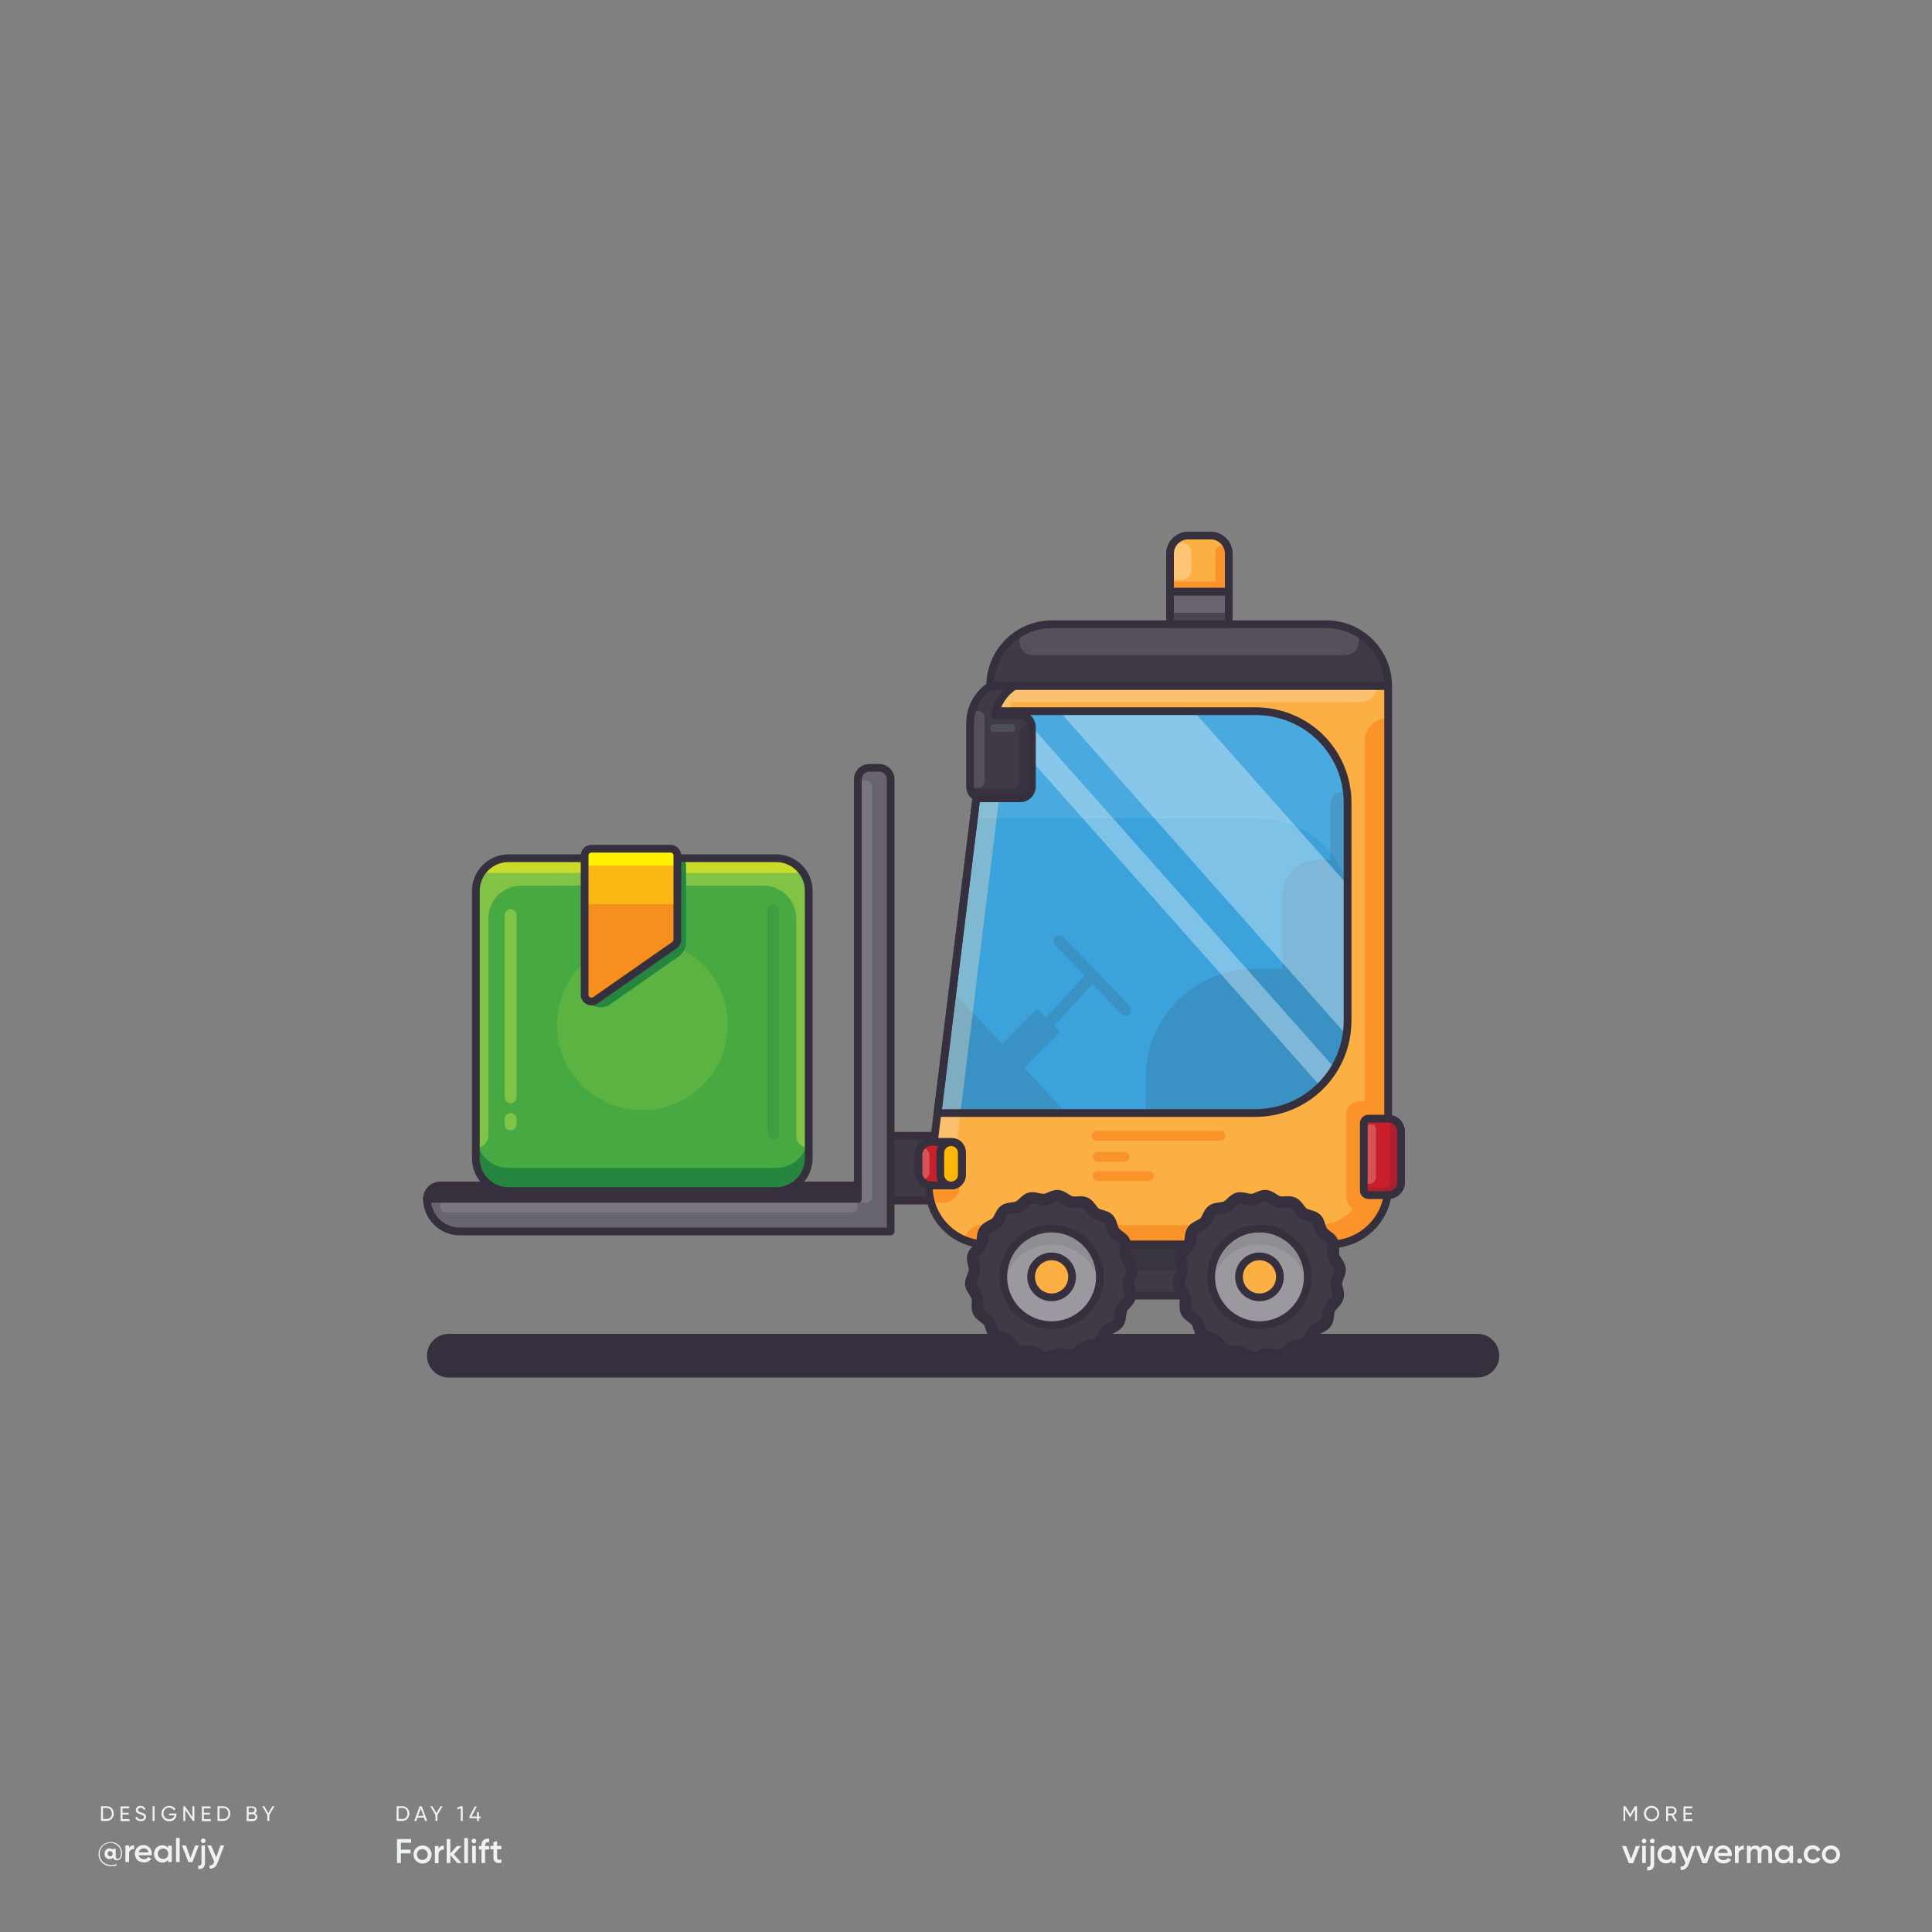 <?xml version="1.0" encoding="utf-8"?>
<!-- Generator: Adobe Illustrator 23.1.1, SVG Export Plug-In . SVG Version: 6.00 Build 0)  -->
<svg version="1.1" id="Layer_1" xmlns="http://www.w3.org/2000/svg" xmlns:xlink="http://www.w3.org/1999/xlink" x="0px" y="0px"
	 viewBox="0 0 1000 1000" style="enable-background:new 0 0 1000 1000;" xml:space="preserve">
<rect x="0" y="0" width="1000" height="1000" fill="#808080" stroke="none"/>
<style type="text/css">
	.st0{fill:#4F4F59;}
	.st1{fill:#EEF2F4;}
	.st2{fill:#36303E;}
	.st3{fill:#403A46;}
	.st4{opacity:0.75;fill:#37333D;}
	.st5{fill:none;stroke:#36303E;stroke-width:4;stroke-linecap:round;stroke-linejoin:round;stroke-miterlimit:10;}
	.st6{opacity:0.13;fill:#EDEDED;}
	.st7{fill:none;stroke:#372F3C;stroke-width:4;stroke-linecap:round;stroke-linejoin:round;stroke-miterlimit:10;}
	.st8{fill:#FCAF43;}
	.st9{fill:#FA932A;}
	.st10{fill:#3BA2DC;}
	.st11{opacity:0.63;fill:#36303E;}
	.st12{fill:#385A78;}
	.st13{fill:none;stroke:#385A78;stroke-width:6;stroke-linecap:round;stroke-linejoin:round;stroke-miterlimit:10;}
	.st14{opacity:0.76;fill:#3BA2DC;}
	.st15{opacity:0.35;fill:#FFFFFF;}
	.st16{opacity:0.35;fill:#FDE3BE;}
	.st17{opacity:0.14;fill:#FDE3BE;}
	.st18{opacity:8.000000e-02;fill:#FFFFFF;}
	.st19{fill:#67646D;}
	.st20{opacity:0.74;fill:#36303E;}
	.st21{opacity:0.4;fill:#FDE3BE;}
	.st22{fill:none;stroke:#36303E;stroke-width:6;stroke-linecap:round;stroke-linejoin:round;stroke-miterlimit:10;}
	.st23{fill:#9B989F;}
	.st24{fill:#8F8D91;}
	.st25{opacity:0.75;fill:#403A46;}
	.st26{fill:#C71F2C;}
	.st27{opacity:0.27;fill:#FDE3BE;}
	.st28{fill:#AD1E2F;}
	.st29{fill:none;stroke:#FA932A;stroke-width:5;stroke-linecap:round;stroke-linejoin:round;stroke-miterlimit:10;}
	.st30{fill:#FFB808;}
	.st31{fill:#47A942;}
	.st32{fill:#81C347;}
	.st33{fill:#5CB342;}
	.st34{fill:#CADB2A;}
	.st35{fill:#26863F;stroke:#26863F;stroke-width:5;stroke-miterlimit:10;}
	.st36{fill:#26863F;}
	.st37{fill:#F78F1E;}
	.st38{fill:#FDB813;}
	.st39{fill:#FEF200;}
	.st40{opacity:0.28;fill:#26863F;}
</style>
<g>
	<g>
		<g>
			<path class="st1" d="M63.2,959.2c0,2.5-1.2,3.7-2.6,3.7c-1.1,0-1.9-0.5-2.1-1.4c-0.4,0.5-1,0.8-1.8,0.8c-1.5,0-2.6-1.2-2.6-2.8
				c0-1.6,1.1-2.8,2.6-2.8c0.7,0,1.2,0.3,1.6,0.7v-0.5h1.6v3.9c0,0.8,0.3,1.4,1,1.4c0.9,0,1.7-0.9,1.7-3c0-3-2.3-5.3-5.4-5.3
				c-3.1,0-5.6,2.4-5.6,5.7c0,3.3,2.5,5.7,5.9,5.7c1.1,0,2.1-0.2,2.9-0.4v0.6c-0.8,0.3-1.7,0.4-2.9,0.4c-3.7,0-6.5-2.6-6.5-6.2
				c0-3.4,2.7-6.2,6.2-6.2C61.1,953.3,63.2,956.4,63.2,959.2z M58.3,959.5c0-0.8-0.6-1.4-1.3-1.4c-0.8,0-1.3,0.5-1.3,1.4
				c0,0.8,0.6,1.3,1.3,1.3C57.8,960.9,58.3,960.3,58.3,959.5z"/>
		</g>
		<g>
			<path class="st1" d="M69.4,955.1v2c-1.2-0.1-2.6,0.5-2.6,2.4v4.3h-1.9v-8.6h1.9v1.4C67.3,955.5,68.3,955.1,69.4,955.1z"/>
		</g>
		<g>
			<path class="st1" d="M74.6,962.3c1,0,1.8-0.5,2.2-1.1l1.5,0.9c-0.8,1.2-2.1,1.9-3.8,1.9c-2.8,0-4.7-1.9-4.7-4.5
				c0-2.5,1.8-4.5,4.5-4.5c2.6,0,4.3,2.1,4.3,4.5c0,0.3,0,0.5-0.1,0.8h-6.8C72.1,961.6,73.2,962.3,74.6,962.3z M76.9,958.8
				c-0.3-1.5-1.3-2.1-2.5-2.1c-1.4,0-2.3,0.8-2.6,2.1H76.9z"/>
		</g>
		<g>
			<path class="st1" d="M88.9,955.2v8.6h-1.9v-1.2c-0.7,0.9-1.7,1.5-3,1.5c-2.3,0-4.3-2-4.3-4.5c0-2.6,1.9-4.5,4.3-4.5
				c1.3,0,2.3,0.5,3,1.4v-1.2H88.9z M87.1,959.5c0-1.6-1.2-2.7-2.7-2.7c-1.5,0-2.7,1.1-2.7,2.7c0,1.6,1.2,2.7,2.7,2.7
				C85.9,962.3,87.1,961.1,87.1,959.5z"/>
		</g>
		<g>
			<path class="st1" d="M91.1,951.3H93v12.5h-1.9V951.3z"/>
		</g>
		<g>
			<path class="st1" d="M102.9,955.2l-3.3,8.6h-2.1l-3.3-8.6h2l2.4,6.5l2.4-6.5H102.9z"/>
		</g>
		<g>
			<path class="st1" d="M104.2,955.2h1.9v8.9c0,2.4-1.2,3.5-3.5,3.3v-1.8c1.1,0.1,1.7-0.3,1.7-1.5V955.2z M104,952.8
				c0-0.7,0.5-1.2,1.2-1.2c0.7,0,1.2,0.5,1.2,1.2c0,0.6-0.5,1.2-1.2,1.2C104.5,954,104,953.4,104,952.8z"/>
		</g>
		<g>
			<path class="st1" d="M116,955.2l-3.3,8.8c-0.8,2.2-2.2,3.3-4.2,3.2v-1.7c1.2,0.1,1.9-0.5,2.3-1.7l0.1-0.2l-3.6-8.4h2l2.6,6.2
				l2.2-6.2H116z"/>
		</g>
	</g>
	<g>
		<path class="st1" d="M211.9,938.7c0,2.1-1.5,3.8-3.6,3.8h-3v-7.6h3C210.4,934.9,211.9,936.6,211.9,938.7z M210.9,938.7
			c0-1.6-1.1-2.9-2.6-2.9h-2v5.7h2C209.8,941.6,210.9,940.3,210.9,938.7z"/>
		<path class="st1" d="M219.5,940.8h-3.4l-0.6,1.7h-1.1l2.8-7.6h1.1l2.8,7.6h-1.1L219.5,940.8z M219.2,939.9l-1.4-3.8l-1.4,3.8
			H219.2z"/>
		<path class="st1" d="M226.4,939.4v3.1h-1v-3.1l-2.7-4.5h1.1l2.1,3.6l2.1-3.6h1.1L226.4,939.4z"/>
		<path class="st1" d="M239.5,934.9v7.6h-1V936l-1.6,0.5l-0.3-0.9l2-0.7H239.5z"/>
		<path class="st1" d="M248.8,941.1h-0.9v1.4h-1v-1.4h-3.9v-0.9l2.7-5.2h1.1l-2.7,5.2h2.8V938h1v2.2h0.9V941.1z"/>
	</g>
	<g>
		<path class="st1" d="M58.9,938.7c0,2.1-1.5,3.8-3.6,3.8h-3v-7.6h3C57.4,934.9,58.9,936.6,58.9,938.7z M57.9,938.7
			c0-1.6-1.1-2.9-2.6-2.9h-2v5.7h2C56.8,941.6,57.9,940.3,57.9,938.7z"/>
		<path class="st1" d="M67,941.6v1h-4.6v-7.6h4.5v1h-3.5v2.3h3.2v0.9h-3.2v2.4H67z"/>
		<path class="st1" d="M70,940.8l0.9-0.5c0.3,0.8,0.9,1.4,2,1.4c1.1,0,1.6-0.5,1.6-1.2c0-0.8-0.7-1-1.8-1.4
			c-1.2-0.4-2.4-0.8-2.4-2.2c0-1.4,1.1-2.2,2.4-2.2c1.3,0,2.2,0.7,2.6,1.7l-0.8,0.5c-0.3-0.7-0.8-1.2-1.7-1.2
			c-0.8,0-1.4,0.4-1.4,1.1c0,0.7,0.5,1,1.6,1.3c1.3,0.4,2.6,0.8,2.6,2.3c0,1.3-1.1,2.2-2.6,2.2C71.5,942.7,70.4,941.9,70,940.8z"/>
		<path class="st1" d="M80,934.9v7.6h-1v-7.6H80z"/>
		<path class="st1" d="M91.3,939.2c0,1.9-1.4,3.5-3.7,3.5c-2.4,0-4-1.8-4-4c0-2.2,1.7-4,4-4c1.4,0,2.7,0.8,3.3,1.8l-0.9,0.5
			c-0.4-0.8-1.4-1.4-2.4-1.4c-1.8,0-3,1.3-3,3c0,1.7,1.2,3,3,3c1.6,0,2.5-0.9,2.7-2h-2.8v-0.9h3.8V939.2z"/>
		<path class="st1" d="M100.6,934.9v7.6h-0.8l-3.9-5.7v5.7h-1v-7.6h0.8l3.9,5.7v-5.7H100.6z"/>
		<path class="st1" d="M109.1,941.6v1h-4.6v-7.6h4.5v1h-3.5v2.3h3.2v0.9h-3.2v2.4H109.1z"/>
		<path class="st1" d="M119.2,938.7c0,2.1-1.5,3.8-3.6,3.8h-3v-7.6h3C117.6,934.9,119.2,936.6,119.2,938.7z M118.2,938.7
			c0-1.6-1.1-2.9-2.6-2.9h-2v5.7h2C117.1,941.6,118.2,940.3,118.2,938.7z"/>
		<path class="st1" d="M133.2,940.4c0,1.2-1,2.2-2.2,2.2h-3.3v-7.6h3c1.2,0,2.1,0.9,2.1,2.1c0,0.7-0.3,1.2-0.8,1.6
			C132.7,938.9,133.2,939.5,133.2,940.4z M128.7,935.8v2.3h2c0.6,0,1.1-0.5,1.1-1.2c0-0.6-0.5-1.2-1.1-1.2H128.7z M132.2,940.3
			c0-0.7-0.5-1.2-1.2-1.2h-2.3v2.5h2.3C131.7,941.6,132.2,941,132.2,940.3z"/>
		<path class="st1" d="M139.4,939.4v3.1h-1v-3.1l-2.7-4.5h1.1l2.1,3.6l2.1-3.6h1.1L139.4,939.4z"/>
	</g>
	<g>
		<path class="st1" d="M207.5,953.9v3.5h5v1.9h-5v5h-2v-12.4h7.3v1.9H207.5z"/>
		<path class="st1" d="M214,959.9c0-2.6,2.1-4.7,4.7-4.7c2.6,0,4.7,2,4.7,4.7c0,2.6-2.1,4.7-4.7,4.7
			C216.1,964.5,214,962.5,214,959.9z M221.4,959.9c0-1.6-1.2-2.8-2.8-2.8s-2.8,1.2-2.8,2.8c0,1.6,1.2,2.8,2.8,2.8
			S221.4,961.5,221.4,959.9z"/>
		<path class="st1" d="M229.7,955.3v2.1c-1.3-0.1-2.7,0.5-2.7,2.5v4.5h-1.9v-8.9h1.9v1.5C227.5,955.7,228.6,955.3,229.7,955.3z"/>
		<path class="st1" d="M236.7,964.3l-3.6-4.1v4.1h-1.9v-12.4h1.9v7.5l3.4-3.9h2.3l-3.9,4.3l4,4.5H236.7z"/>
		<path class="st1" d="M240.3,951.4h1.9v12.9h-1.9V951.4z"/>
		<path class="st1" d="M244.1,952.9c0-0.7,0.5-1.2,1.2-1.2c0.7,0,1.2,0.5,1.2,1.2c0,0.7-0.5,1.2-1.2,1.2
			C244.7,954.1,244.1,953.6,244.1,952.9z M244.4,955.4h1.9v8.9h-1.9V955.4z"/>
		<path class="st1" d="M251.1,955.3v0.2h2.1v1.8h-2.1v7h-1.9v-7h-1.3v-1.8h1.3v-0.2c0-2.4,1.3-3.8,4-3.6v1.8
			C251.8,953.4,251.1,953.9,251.1,955.3z"/>
		<path class="st1" d="M257.3,957.3v4.2c0,1.1,0.7,1.1,2.2,1v1.7c-2.9,0.4-4.1-0.5-4.1-2.8v-4.2h-1.6v-1.8h1.6v-1.9l1.9-0.6v2.5h2.2
			v1.8H257.3z"/>
	</g>
	<g>
		<path class="st1" d="M841.3,942.5h-1v-7.6h1.1l2.4,4l2.4-4h1.1v7.6h-1v-6l-2.5,4.2h-0.1l-2.5-4.1V942.5z M858.8,938.7
			c0,2.2-1.7,4-4,4c-2.2,0-3.9-1.8-3.9-4c0-2.2,1.7-4,3.9-4C857.1,934.7,858.8,936.5,858.8,938.7z M857.8,938.7c0-1.7-1.3-3-2.9-3
			c-1.7,0-2.9,1.3-2.9,3c0,1.7,1.3,3,2.9,3C856.6,941.7,857.8,940.4,857.8,938.7z M866.2,939.5l1.8,3.1h-1.1l-1.7-2.9h-1.8v2.9h-1
			v-7.6h3c1.3,0,2.4,1.1,2.4,2.4C867.8,938.2,867.1,939.1,866.2,939.5z M865.4,938.7c0.8,0,1.4-0.6,1.4-1.4c0-0.8-0.6-1.4-1.4-1.4
			h-2v2.8H865.4z M875.9,941.6h-3.5v-2.4h3.2v-0.9h-3.2v-2.3h3.5v-1h-4.5v7.6h4.6V941.6z M844.2,962.2l-2.5-6.7h-2.1l3.5,8.9h2.2
			l3.5-8.9h-2.1L844.2,962.2z M850,964.3h1.9v-8.9H850V964.3z M851,951.7c-0.7,0-1.2,0.5-1.2,1.2c0,0.7,0.5,1.2,1.2,1.2
			c0.7,0,1.2-0.6,1.2-1.2C852.2,952.2,851.6,951.7,851,951.7z M855.2,951.7c-0.7,0-1.2,0.5-1.2,1.2c0,0.7,0.5,1.2,1.2,1.2
			c0.7,0,1.2-0.6,1.2-1.2C856.5,952.2,855.9,951.7,855.2,951.7z M854.3,964.7c0,1.2-0.5,1.7-1.7,1.6v1.8c2.4,0.2,3.6-1,3.6-3.4v-9.2
			h-1.9V964.7z M865.4,955.4h1.9v8.9h-1.9V963c-0.7,0.9-1.7,1.5-3.1,1.5c-2.4,0-4.4-2-4.4-4.7c0-2.6,2-4.7,4.4-4.7
			c1.4,0,2.4,0.6,3.1,1.5V955.4z M865.4,959.9c0-1.6-1.2-2.8-2.8-2.8c-1.6,0-2.8,1.2-2.8,2.8c0,1.6,1.2,2.8,2.8,2.8
			C864.2,962.7,865.4,961.5,865.4,959.9z M873.3,961.9l-2.6-6.4h-2.1l3.8,8.7l-0.1,0.2c-0.4,1.2-1.1,1.8-2.4,1.7v1.8
			c2,0.1,3.5-1,4.3-3.3l3.4-9.1h-2L873.3,961.9z M882.3,962.2l-2.5-6.7h-2.1l3.5,8.9h2.2l3.5-8.9h-2.1L882.3,962.2z M896.4,959.9
			c0,0.3,0,0.5-0.1,0.8h-7c0.3,1.4,1.4,2.1,2.8,2.1c1.1,0,1.9-0.5,2.3-1.1l1.6,0.9c-0.8,1.2-2.1,1.9-3.9,1.9c-2.9,0-4.8-2-4.8-4.7
			c0-2.6,1.9-4.7,4.7-4.7C894.5,955.2,896.4,957.3,896.4,959.9z M894.4,959.1c-0.3-1.5-1.4-2.2-2.5-2.2c-1.4,0-2.4,0.8-2.7,2.2
			H894.4z M899.9,956.9v-1.5H898v8.9h1.9v-4.5c0-2,1.5-2.6,2.7-2.5v-2.1C901.6,955.3,900.5,955.7,899.9,956.9z M913.8,955.2
			c-1.2,0-2.1,0.5-2.7,1.4c-0.5-0.9-1.4-1.4-2.5-1.4c-1.1,0-2,0.4-2.5,1.3v-1.1h-1.9v8.9h1.9v-5c0-1.6,0.9-2.3,2-2.3
			c1,0,1.7,0.7,1.7,1.9v5.4h1.9v-5c0-1.6,0.8-2.3,1.9-2.3c1,0,1.7,0.7,1.7,1.9v5.4h1.9v-5.5C917.1,956.6,915.8,955.2,913.8,955.2z
			 M926.2,955.4h1.9v8.9h-1.9V963c-0.7,0.9-1.7,1.5-3.1,1.5c-2.4,0-4.4-2-4.4-4.7c0-2.6,2-4.7,4.4-4.7c1.4,0,2.4,0.6,3.1,1.5V955.4z
			 M926.2,959.9c0-1.6-1.2-2.8-2.8-2.8c-1.6,0-2.8,1.2-2.8,2.8c0,1.6,1.2,2.8,2.8,2.8C925,962.7,926.2,961.5,926.2,959.9z
			 M931.5,961.9c-0.7,0-1.3,0.6-1.3,1.3c0,0.7,0.6,1.3,1.3,1.3c0.7,0,1.3-0.6,1.3-1.3C932.8,962.4,932.2,961.9,931.5,961.9z
			 M938.3,962.6c-1.6,0-2.7-1.2-2.7-2.8c0-1.6,1.2-2.8,2.7-2.8c1.1,0,1.9,0.5,2.3,1.4l1.6-1c-0.7-1.4-2.2-2.3-3.9-2.3
			c-2.7,0-4.7,2-4.7,4.7c0,2.6,2,4.7,4.7,4.7c1.7,0,3.2-0.9,4-2.3l-1.6-0.9C940.2,962.1,939.3,962.6,938.3,962.6z M952.4,959.9
			c0,2.6-2.1,4.7-4.7,4.7c-2.6,0-4.7-2-4.7-4.7c0-2.6,2.1-4.7,4.7-4.7C950.3,955.2,952.4,957.2,952.4,959.9z M950.5,959.9
			c0-1.6-1.2-2.8-2.8-2.8s-2.8,1.2-2.8,2.8c0,1.6,1.2,2.8,2.8,2.8S950.5,961.5,950.5,959.9z"/>
	</g>
</g>
<path id="XMLID_2_" class="st2" d="M764.7,713H232.3c-6.3,0-11.3-5.1-11.3-11.3v0c0-6.3,5.1-11.3,11.3-11.3h532.4
	c6.3,0,11.3,5.1,11.3,11.3v0C776.1,707.9,771,713,764.7,713z"/>
<rect id="XMLID_53_" x="550.5" y="637.4" class="st3" width="85.2" height="33.2"/>
<rect id="XMLID_1_" x="550.5" y="640.5" class="st4" width="85.2" height="17"/>
<rect id="XMLID_58_" x="550.5" y="637.4" class="st5" width="85.2" height="33.2"/>
<path id="XMLID_28_" class="st3" d="M718.5,355.1h-206v0c0-17.7,14.3-32,32-32h142C704.2,323.1,718.5,337.4,718.5,355.1L718.5,355.1
	z"/>
<path id="XMLID_141_" class="st6" d="M534.7,339.1h161.6c7.5,0,9.8-10.4,2.9-13.4c-3.9-1.7-8.2-2.6-12.7-2.6h-142
	c-4.5,0-8.8,0.9-12.7,2.6C524.9,328.7,527.2,339.1,534.7,339.1z"/>
<path id="XMLID_55_" class="st5" d="M718.5,355.1h-206v0c0-17.7,14.3-32,32-32h142C704.2,323.1,718.5,337.4,718.5,355.1L718.5,355.1
	z"/>
<rect id="XMLID_3_" x="455" y="587.9" class="st3" width="37.3" height="33.5"/>
<rect id="XMLID_56_" x="455" y="587.9" class="st7" width="37.3" height="33.5"/>
<path id="XMLID_19_" class="st8" d="M688.3,644.1H510.8c-18,0-32-15.6-29.8-33.6l31.5-255.4h206v259.2
	C718.5,630.8,704.9,644.1,688.3,644.1z"/>
<path id="XMLID_106_" class="st9" d="M488.1,622.6h-7.3v-8.5h15.8l0,0C496.6,618.8,492.8,622.6,488.1,622.6z"/>
<path id="XMLID_50_" class="st9" d="M706.4,383.7v226.1c0,13.4-10.9,24.3-24.3,24.3H508c-4.9,0-8.9,4.1-8.7,9l0,0
	c2.4,0.6,8.9,1,11.5,1h177.5c16.6,0,30.2-13.6,30.2-30.2V371.6C711.8,371.6,706.4,377,706.4,383.7z"/>
<path id="XMLID_162_" class="st9" d="M709.8,570h-6.3c-3.7,0-6.6,3-6.6,6.6V619c0,4.8,3.9,8.6,8.6,8.6h4.3V570z"/>
<path id="XMLID_31_" class="st10" d="M649.7,368.1H510.9l-25.6,208h164.4c26.5,0,47.8-21.3,47.8-47.8V415.6
	C697.5,389,676.2,368.1,649.7,368.1z"/>
<path id="XMLID_70_" class="st11" d="M646,577.5h-52.9v-20c0-30.9,25.1-56,56-56h50.3v22.6C699.4,553.6,675.5,577.5,646,577.5z"/>
<path id="XMLID_119_" class="st11" d="M699.4,501.5h-35.6v-38.4c0-10,8.1-18.1,18.1-18.1h17.5V501.5z"/>
<path id="XMLID_163_" class="st11" d="M699.4,445.1h-10.9v-28.8c0-3.7,3-6.6,6.6-6.6h4.2V445.1z"/>
<polygon id="XMLID_164_" class="st12" points="493.1,512.9 485.3,576.1 551.9,576.1 "/>
<line id="XMLID_116_" class="st13" x1="565.5" y1="505" x2="542" y2="530.4"/>
<line id="XMLID_112_" class="st13" x1="582.6" y1="522.8" x2="548.4" y2="487.2"/>
<polygon id="XMLID_71_" class="st12" points="528.7,554.1 517.4,541.7 536.9,522.2 548.8,534.1 "/>
<path id="XMLID_81_" class="st14" d="M649.7,368.1H510.9l-25.6,208h164.4c26.5,0,47.8-21.3,47.8-47.8V415.6
	C697.5,389,676.2,368.1,649.7,368.1z"/>
<path id="XMLID_183_" class="st15" d="M617.8,368.1h-69.5l148.6,167.6c0.4-2.4,0.6-4.9,0.6-7.4v-70.3L617.8,368.1z"/>
<path id="XMLID_179_" class="st15" d="M526.9,368.1h-15.7l172.2,194.1c2.8-2.8,5.3-6,7.4-9.4L526.9,368.1z"/>
<path id="XMLID_51_" class="st16" d="M512.5,355.1l-31.5,255.4c-0.1,1-0.2,2-0.2,3.1l0,0c6.7,0,12.3-5,13.1-11.6l29.4-238.6h181.1
	c4.6,0,8.3-3.7,8.3-8.3H512.5z"/>
<path id="XMLID_232_" class="st17" d="M502.7,618.4"/>
<path id="XMLID_118_" class="st18" d="M649.7,368.1H510.9l-6.8,55.5h8.5H542h109.3c22.1,0,40.6,14.6,46.2,34.9v-42.9
	C697.5,389,676.2,368.1,649.7,368.1z"/>
<path id="XMLID_32_" class="st5" d="M649.7,368.1H510.9l-25.6,208h164.4c26.5,0,47.8-21.3,47.8-47.8V415.6
	C697.5,389,676.2,368.1,649.7,368.1z"/>
<path id="XMLID_29_" class="st5" d="M688.3,644.1H510.8c-18,0-32-15.6-29.8-33.6l31.5-255.4h206v259.2
	C718.5,630.8,704.9,644.1,688.3,644.1z"/>
<path id="XMLID_15_" class="st19" d="M444,397.5v223H221v0c0,9.4,7.6,17,17,17h207v0h16v0v-16v-224H444z"/>
<path id="XMLID_7_" class="st6" d="M440.8,627.6H230.8c-1.7,0-3.1-1.4-3.1-3.1l0,0c0-1.7,1.4-3.1,3.1-3.1h210.1
	c1.7,0,3.1,1.4,3.1,3.1l0,0C444,626.2,442.6,627.6,440.8,627.6z"/>
<path id="XMLID_5_" class="st6" d="M447.7,622.6L447.7,622.6c-2.1,0-3.8-1.7-3.8-3.8V407.6c0-2.1,1.7-3.8,3.8-3.8h0
	c2.1,0,3.8,1.7,3.8,3.8v211.2C451.5,620.9,449.8,622.6,447.7,622.6z"/>
<path id="XMLID_12_" class="st7" d="M444,403.4v217H221v0c0,9.4,7.6,17,17,17h207v0h16v0v-16v-218c0-3.3-2.7-6-6-6h-5.1
	C446.6,397.5,444,400.1,444,403.4z"/>
<path id="XMLID_79_" class="st3" d="M528,370.1h-13.1c1.2-6.3,4.9-11.7,10.1-15h-12.5c-6.3,4.1-10.4,11.2-10.4,19.3
	c0,0.4,0,0.8,0,1.2c0,0.2,0,0.4,0,0.6v31c0,3.3,2.7,6,6,6h20c3.3,0,6-2.7,6-6v-31C534,372.8,531.3,370.1,528,370.1z"/>
<path id="XMLID_154_" class="st20" d="M527.7,379.7v24.9c0,2.1-1.7,3.7-3.7,3.7h-21.8c0.6,2.7,3,4.8,5.9,4.8h20c3.3,0,6-2.7,6-6v-31
	c0-0.4-0.1-0.9-0.1-1.3h-1.3C529.9,374.8,527.7,377,527.7,379.7z"/>
<path id="XMLID_52_" class="st6" d="M506.3,407.7H503v-36.4c0-1.8,1.5-3.3,3.3-3.3h0c1.8,0,3.3,1.5,3.3,3.3v33.1
	C509.5,406.2,508.1,407.7,506.3,407.7z"/>
<path id="XMLID_83_" class="st5" d="M528,370.1h-13.1c1.2-6.3,4.9-11.7,10.1-15h-12.5c-6.3,4.1-10.4,11.2-10.4,19.3
	c0,0.4,0,0.8,0,1.2c0,0.2,0,0.4,0,0.6v31c0,3.3,2.7,6,6,6h20c3.3,0,6-2.7,6-6v-31C534,372.8,531.3,370.1,528,370.1z"/>
<g id="XMLID_21_">
	<path id="XMLID_158_" class="st3" d="M586.3,660.9c0,2.4-2.2,4.6-2.6,6.9c-0.4,2.4,0.9,5.2,0.1,7.4c-0.8,2.3-3.6,3.6-4.8,5.6
		c-1.2,2.1-0.9,5.2-2.5,7c-1.5,1.8-4.6,2.1-6.5,3.6c-1.8,1.5-2.6,4.5-4.7,5.7c-2.1,1.2-5.1,0.4-7.3,1.2c-2.2,0.8-4,3.4-6.4,3.8
		c-2.3,0.4-4.9-1.4-7.3-1.4c-2.4,0-5,1.8-7.3,1.4c-2.4-0.4-4.2-3-6.4-3.8c-2.3-0.8-5.3,0-7.3-1.2c-2.1-1.2-2.9-4.2-4.7-5.7
		c-1.8-1.5-4.9-1.8-6.5-3.6c-1.5-1.8-1.3-4.9-2.5-7c-1.2-2.1-4-3.4-4.8-5.6c-0.8-2.2,0.5-5,0.1-7.4c-0.4-2.3-2.6-4.5-2.6-6.9
		s2.2-4.6,2.6-6.9c0.4-2.4-0.9-5.2-0.1-7.4c0.8-2.3,3.6-3.6,4.8-5.6c1.2-2.1,0.9-5.2,2.5-7c1.5-1.8,4.6-2.1,6.5-3.6
		c1.8-1.5,2.6-4.5,4.7-5.7c2.1-1.2,5.1-0.4,7.3-1.2c2.2-0.8,4-3.4,6.4-3.8c2.3-0.4,4.9,1.4,7.3,1.4c2.4,0,5-1.8,7.3-1.4
		c2.4,0.4,4.2,3,6.4,3.8c2.3,0.8,5.3,0,7.3,1.2c2.1,1.2,2.9,4.2,4.7,5.7c1.8,1.5,4.9,1.8,6.5,3.6c1.5,1.8,1.3,4.9,2.5,7
		c1.2,2.1,4,3.4,4.8,5.6c0.8,2.2-0.5,5-0.1,7.4C584.1,656.3,586.3,658.5,586.3,660.9z"/>
</g>
<path id="XMLID_75_" class="st21" d="M609.2,299.3L609.2,299.3c-2.7,0-4.9-2.2-4.9-4.9v-9.5c0-2.7,2.2-4.9,4.9-4.9l0,0
	c2.7,0,4.9,2.2,4.9,4.9l0,9.5C614.1,297.1,611.9,299.3,609.2,299.3z"/>
<g id="XMLID_57_">
	<path id="XMLID_68_" class="st22" d="M584.9,671.4c-0.6,2.4-3.3,3.9-4.3,6.1c-1,2.2-0.4,5.3-1.8,7.2c-1.4,2-4.4,2.6-6.1,4.2
		c-1.7,1.7-2.2,4.8-4.1,6.2c-1.9,1.4-5,0.9-7.2,1.9c-2.1,1-3.7,3.7-6,4.4c-2.3,0.6-5-0.9-7.4-0.7c-2.4,0.2-4.7,2.2-7.1,2
		c-2.3-0.2-4.4-2.5-6.7-3.2s-5.3,0.5-7.4-0.5c-2.2-1-3.3-3.9-5.2-5.3c-2-1.4-5.1-1.4-6.8-3c-1.7-1.7-1.7-4.8-3.1-6.7
		c-1.4-1.9-4.3-3-5.3-5.1c-1-2.1,0-5.1-0.6-7.4c-0.6-2.3-3-4.3-3.3-6.7c-0.2-2.4,1.7-4.8,1.9-7.2c0.2-2.3-1.4-5-0.8-7.4
		c0.6-2.4,3.3-3.9,4.3-6.1c1-2.2,0.4-5.3,1.8-7.2c1.4-2,4.4-2.6,6.1-4.2c1.7-1.7,2.2-4.8,4.1-6.2c1.9-1.4,5-0.9,7.2-1.9
		c2.1-1,3.7-3.7,6-4.4c2.3-0.6,5,0.9,7.4,0.7c2.4-0.2,4.7-2.2,7.1-2c2.3,0.2,4.4,2.5,6.7,3.2s5.3-0.5,7.4,0.5c2.2,1,3.3,3.9,5.2,5.3
		c2,1.4,5.1,1.4,6.8,3c1.7,1.7,1.7,4.8,3.1,6.7c1.4,1.9,4.3,3,5.3,5.1c1,2.1,0,5.1,0.6,7.4c0.6,2.3,3,4.3,3.3,6.7
		c0.2,2.4-1.7,4.8-1.9,7.2C584,666.4,585.5,669.1,584.9,671.4z"/>
</g>
<circle id="XMLID_27_" class="st23" cx="544.3" cy="660.9" r="25"/>
<path id="XMLID_150_" class="st24" d="M544.3,644.1c12.4,0,22.7,9.1,24.7,20.9c0.2-1.3,0.3-2.7,0.3-4.1c0-13.8-11.2-25-25-25
	s-25,11.2-25,25c0,1.4,0.1,2.8,0.3,4.1C521.5,653.1,531.8,644.1,544.3,644.1z"/>
<circle id="XMLID_59_" class="st8" cx="544.3" cy="660.9" r="10.6"/>
<circle id="XMLID_20_" class="st5" cx="544.3" cy="660.9" r="10.6"/>
<circle id="XMLID_36_" class="st5" cx="544.3" cy="660.9" r="25"/>
<g id="XMLID_127_">
	<path id="XMLID_139_" class="st3" d="M693.9,660.9c0,2.4-2.2,4.6-2.6,6.9c-0.4,2.4,0.9,5.2,0.1,7.4c-0.8,2.3-3.6,3.6-4.8,5.6
		c-1.2,2.1-0.9,5.2-2.5,7c-1.5,1.8-4.6,2.1-6.5,3.6c-1.8,1.5-2.6,4.5-4.7,5.7c-2.1,1.2-5.1,0.4-7.3,1.2c-2.2,0.8-4,3.4-6.4,3.8
		c-2.3,0.4-4.9-1.4-7.3-1.4c-2.4,0-5,1.8-7.3,1.4c-2.4-0.4-4.2-3-6.4-3.8c-2.3-0.8-5.3,0-7.3-1.2c-2.1-1.2-2.9-4.2-4.7-5.7
		c-1.8-1.5-4.9-1.8-6.5-3.6c-1.5-1.8-1.3-4.9-2.5-7c-1.2-2.1-4-3.4-4.8-5.6c-0.8-2.2,0.5-5,0.1-7.4c-0.4-2.3-2.6-4.5-2.6-6.9
		s2.2-4.6,2.6-6.9c0.4-2.4-0.9-5.2-0.1-7.4c0.8-2.3,3.6-3.6,4.8-5.6c1.2-2.1,0.9-5.2,2.5-7c1.5-1.8,4.6-2.1,6.5-3.6
		c1.8-1.5,2.6-4.5,4.7-5.7c2.1-1.2,5.1-0.4,7.3-1.2c2.2-0.8,4-3.4,6.4-3.8c2.3-0.4,4.9,1.4,7.3,1.4c2.4,0,5-1.8,7.3-1.4
		c2.4,0.4,4.2,3,6.4,3.8c2.3,0.8,5.3,0,7.3,1.2c2.1,1.2,2.9,4.2,4.7,5.7c1.8,1.5,4.9,1.8,6.5,3.6c1.5,1.8,1.3,4.9,2.5,7
		c1.2,2.1,4,3.4,4.8,5.6c0.8,2.2-0.5,5-0.1,7.4C691.7,656.3,693.9,658.5,693.9,660.9z"/>
</g>
<g id="XMLID_123_">
	<path id="XMLID_125_" class="st22" d="M692.5,671.4c-0.6,2.4-3.3,3.9-4.3,6.1c-1,2.2-0.4,5.3-1.8,7.2c-1.4,2-4.4,2.6-6.1,4.2
		c-1.7,1.7-2.2,4.8-4.1,6.2c-1.9,1.4-5,0.9-7.2,1.9c-2.1,1-3.7,3.7-6,4.4c-2.3,0.6-5-0.9-7.4-0.7c-2.4,0.2-4.7,2.2-7.1,2
		c-2.3-0.2-4.4-2.5-6.7-3.2c-2.4-0.6-5.3,0.5-7.4-0.5c-2.2-1-3.3-3.9-5.2-5.3c-2-1.4-5.1-1.4-6.8-3c-1.7-1.7-1.7-4.8-3.1-6.7
		c-1.4-1.9-4.3-3-5.3-5.1c-1-2.1,0-5.1-0.6-7.4c-0.6-2.3-3-4.3-3.3-6.7c-0.2-2.4,1.7-4.8,1.9-7.2c0.2-2.3-1.4-5-0.8-7.4
		c0.6-2.4,3.3-3.9,4.3-6.1c1-2.2,0.4-5.3,1.8-7.2c1.4-2,4.4-2.6,6.1-4.2c1.7-1.7,2.2-4.8,4.1-6.2c1.9-1.4,5-0.9,7.2-1.9
		c2.1-1,3.7-3.7,6-4.4c2.3-0.6,5,0.9,7.4,0.7c2.4-0.2,4.7-2.2,7.1-2c2.3,0.2,4.4,2.5,6.7,3.2c2.4,0.6,5.3-0.5,7.4,0.5
		c2.2,1,3.3,3.9,5.2,5.3c2,1.4,5.1,1.4,6.8,3c1.7,1.7,1.7,4.8,3.1,6.7c1.4,1.9,4.3,3,5.3,5.1c1,2.1,0,5.1,0.6,7.4
		c0.6,2.3,3,4.3,3.3,6.7c0.2,2.4-1.7,4.8-1.9,7.2C691.6,666.4,693.2,669.1,692.5,671.4z"/>
</g>
<circle id="XMLID_108_" class="st23" cx="651.9" cy="660.9" r="25"/>
<path id="XMLID_92_" class="st24" d="M651.9,644.1c12.4,0,22.7,9.1,24.7,20.9c0.2-1.3,0.3-2.7,0.3-4.1c0-13.8-11.2-25-25-25
	s-25,11.2-25,25c0,1.4,0.1,2.8,0.3,4.1C629.2,653.1,639.5,644.1,651.9,644.1z"/>
<circle id="XMLID_88_" class="st8" cx="651.9" cy="660.9" r="10.6"/>
<circle id="XMLID_64_" class="st5" cx="651.9" cy="660.9" r="10.6"/>
<circle id="XMLID_54_" class="st5" cx="651.9" cy="660.9" r="25"/>
<rect id="XMLID_11_" x="605.6" y="306.2" class="st19" width="30.4" height="16.8"/>
<rect id="XMLID_140_" x="605.6" y="317.2" class="st25" width="30.4" height="5.8"/>
<rect id="XMLID_30_" x="605.6" y="306.2" class="st5" width="30.4" height="16.8"/>
<path id="XMLID_63_" class="st8" d="M636,306.2h-30.4v-19.7c0-5.1,4.2-9.3,9.3-9.3h11.8c5.1,0,9.3,4.2,9.3,9.3L636,306.2z"/>
<path id="XMLID_73_" class="st21" d="M611.6,300.2h-5v-14.3c0-2.7,2.2-5,5-5h0c2.7,0,5,2.2,5,5v9.4
	C616.5,298,614.3,300.2,611.6,300.2z"/>
<path id="XMLID_77_" class="st9" d="M629.1,285.8v15.2h-23.5v5.2H636v-20.5c0-1.7-1.2-3.1-2.6-3.1h-1.5
	C630.4,282.6,629.1,284.1,629.1,285.8z"/>
<path id="XMLID_69_" class="st5" d="M636,306.2h-30.4v-19.7c0-5.1,4.2-9.3,9.3-9.3h11.8c5.1,0,9.3,4.2,9.3,9.3L636,306.2z"/>
<path id="XMLID_142_" class="st26" d="M718.6,618.6h-12.7V579h12.7c3.7,0,6.6,3,6.6,6.6V612C725.2,615.7,722.2,618.6,718.6,618.6z"
	/>
<path id="XMLID_160_" class="st27" d="M708.7,612.8h-1.3v-28.7c0-1.2,1-2.2,2.2-2.2h0c1.4,0,2.6,1.1,2.6,2.6v24.9
	C712.1,611.3,710.6,612.8,708.7,612.8z"/>
<path id="XMLID_173_" class="st28" d="M719.4,579c0,0.2,0.1,0.3,0.1,0.5v31.9c0,1.8-1.4,3.2-3.2,3.2h-10.4v4h12.7
	c3.7,0,6.6-3,6.6-6.6v-26.4C725.2,582.2,722.6,579.4,719.4,579z"/>
<path id="XMLID_157_" class="st5" d="M718.6,618.6h-10.3c-1.3,0-2.4-1.1-2.4-2.4v-34.8c0-1.3,1.1-2.4,2.4-2.4h10.3
	c3.7,0,6.6,3,6.6,6.6V612C725.2,615.7,722.2,618.6,718.6,618.6z"/>
<path id="XMLID_103_" class="st2" d="M444,620.5H221l0,0c0-3.8,3.1-6.9,6.9-6.9H444V620.5z"/>
<path id="XMLID_89_" class="st7" d="M444,620.5H221l0,0c0-3.8,3.1-6.9,6.9-6.9H444V620.5z"/>
<line id="XMLID_224_" class="st29" x1="567.5" y1="587.9" x2="631.8" y2="587.9"/>
<line id="XMLID_226_" class="st29" x1="568.1" y1="598.8" x2="582.2" y2="598.8"/>
<line id="XMLID_227_" class="st29" x1="568.1" y1="608.7" x2="594.7" y2="608.7"/>
<path id="XMLID_228_" class="st26" d="M497.9,613.6h-15.7c-3.7,0-6.8-3-6.8-6.8v-9c0-3.7,3-6.8,6.8-6.8h15.7V613.6z"/>
<path id="XMLID_231_" class="st27" d="M477.2,610.5L477.2,610.5v-16.4l0,0c2.1,0,3.9,1.7,3.9,3.9v8.6
	C481.1,608.8,479.3,610.5,477.2,610.5z"/>
<rect id="XMLID_229_" x="486.6" y="591.1" class="st30" width="11.2" height="22.5"/>
<path id="XMLID_230_" class="st5" d="M492.3,613.6L492.3,613.6c-3.1,0-5.6-2.5-5.6-5.6v-11.2c0-3.1,2.5-5.6,5.6-5.6l0,0
	c3.1,0,5.6,2.5,5.6,5.6v11.2C497.9,611,495.4,613.6,492.3,613.6z"/>
<path id="XMLID_223_" class="st5" d="M492.6,613.6h-10.4c-3.7,0-6.8-3-6.8-6.8v-9c0-3.7,3-6.8,6.8-6.8h10.4c2.9,0,5.3,2.4,5.3,5.3
	v11.9C497.9,611.2,495.5,613.6,492.6,613.6z"/>
<path id="XMLID_136_" class="st31" d="M401.7,616.5H263.2c-9.3,0-16.9-7.6-16.9-16.9V461.1c0-9.3,7.6-16.9,16.9-16.9h138.5
	c9.3,0,16.9,7.6,16.9,16.9v138.5C418.6,608.9,411,616.5,401.7,616.5z"/>
<path id="XMLID_266_" class="st32" d="M252.8,587.7V475.3c0-9.3,7.6-16.9,16.9-16.9h125.5c9.3,0,16.9,7.6,16.9,16.9v112.4
	c0,3.6,2.9,6.5,6.5,6.5l0,0v-133c0-9.3-7.6-16.9-16.9-16.9H263.2c-9.3,0-16.9,7.6-16.9,16.9v133l0,0
	C249.9,594.1,252.8,591.2,252.8,587.7z"/>
<circle id="XMLID_243_" class="st33" cx="332.5" cy="530.4" r="44.2"/>
<path id="XMLID_268_" class="st34" d="M249.1,451.8h166.7c-3-4.6-8.2-7.6-14.1-7.6H263.2C257.3,444.2,252.1,447.3,249.1,451.8z"/>
<path id="XMLID_248_" class="st35" d="M304.6,512.7v-64.3c0-3.4,2.8-6.2,6.2-6.2h35.6c3.4,0,6.2,2.8,6.2,6.2v39.4c0,2-1,3.9-2.6,5.1
	l-35.6,24.9C310.2,520.6,304.6,517.7,304.6,512.7z"/>
<path id="XMLID_277_" class="st36" d="M401.7,604.5H263.2c-9.3,0-16.9-7.6-16.9-16.9v12c0,9.3,7.6,16.9,16.9,16.9h138.5
	c9.3,0,16.9-7.6,16.9-16.9v-12C418.6,596.9,411,604.5,401.7,604.5z"/>
<path id="XMLID_234_" class="st5" d="M401.7,616.5H263.2c-9.3,0-16.9-7.6-16.9-16.9V461.1c0-9.3,7.6-16.9,16.9-16.9h138.5
	c9.3,0,16.9,7.6,16.9,16.9v138.5C418.6,608.9,411,616.5,401.7,616.5z"/>
<path id="XMLID_244_" class="st37" d="M302.6,514.9v-72.1c0-1.9,1.6-3.5,3.5-3.5h41c1.9,0,3.5,1.6,3.5,3.5v43.5
	c0,1.1-0.6,2.2-1.5,2.9l-41,28.6C305.8,519.3,302.6,517.7,302.6,514.9z"/>
<path id="XMLID_260_" class="st38" d="M347.1,439.2h-41c-1.9,0-3.5,1.6-3.5,3.5v25.3h48v-25.3C350.6,440.8,349,439.2,347.1,439.2z"
	/>
<path id="XMLID_270_" class="st39" d="M347.1,439.2h-41c-1.9,0-3.5,1.6-3.5,3.5v5.3h48v-5.3C350.6,440.8,349,439.2,347.1,439.2z"/>
<path id="XMLID_245_" class="st5" d="M302.6,514.9v-72.1c0-1.9,1.6-3.5,3.5-3.5h41c1.9,0,3.5,1.6,3.5,3.5v43.5
	c0,1.1-0.6,2.2-1.5,2.9l-41,28.6C305.8,519.3,302.6,517.7,302.6,514.9z"/>
<path id="XMLID_233_" class="st32" d="M264.3,571L264.3,571c-1.7,0-3.1-1.4-3.1-3.1v-94.2c0-1.7,1.4-3.1,3.1-3.1l0,0
	c1.7,0,3.1,1.4,3.1,3.1v94.2C267.4,569.6,266,571,264.3,571z"/>
<path id="XMLID_9_" class="st32" d="M264.3,585L264.3,585c-1.7,0-3.1-1.4-3.1-3.1v-2.7c0-1.7,1.4-3.1,3.1-3.1l0,0
	c1.7,0,3.1,1.4,3.1,3.1v2.7C267.4,583.6,266,585,264.3,585z"/>
<path id="XMLID_72_" class="st40" d="M400.3,589.6L400.3,589.6c-1.7,0-3.1-1.4-3.1-3.1V471.2c0-1.7,1.4-3.1,3.1-3.1l0,0
	c1.7,0,3.1,1.4,3.1,3.1v115.2C403.4,588.2,402,589.6,400.3,589.6z"/>
<path id="XMLID_4_" class="st0" d="M523.5,378.8h-9c-1.1,0-2-0.9-2-2l0,0c0-1.1,0.9-2,2-2h9c1.1,0,2,0.9,2,2l0,0
	C525.5,377.9,524.6,378.8,523.5,378.8z"/>
</svg>
